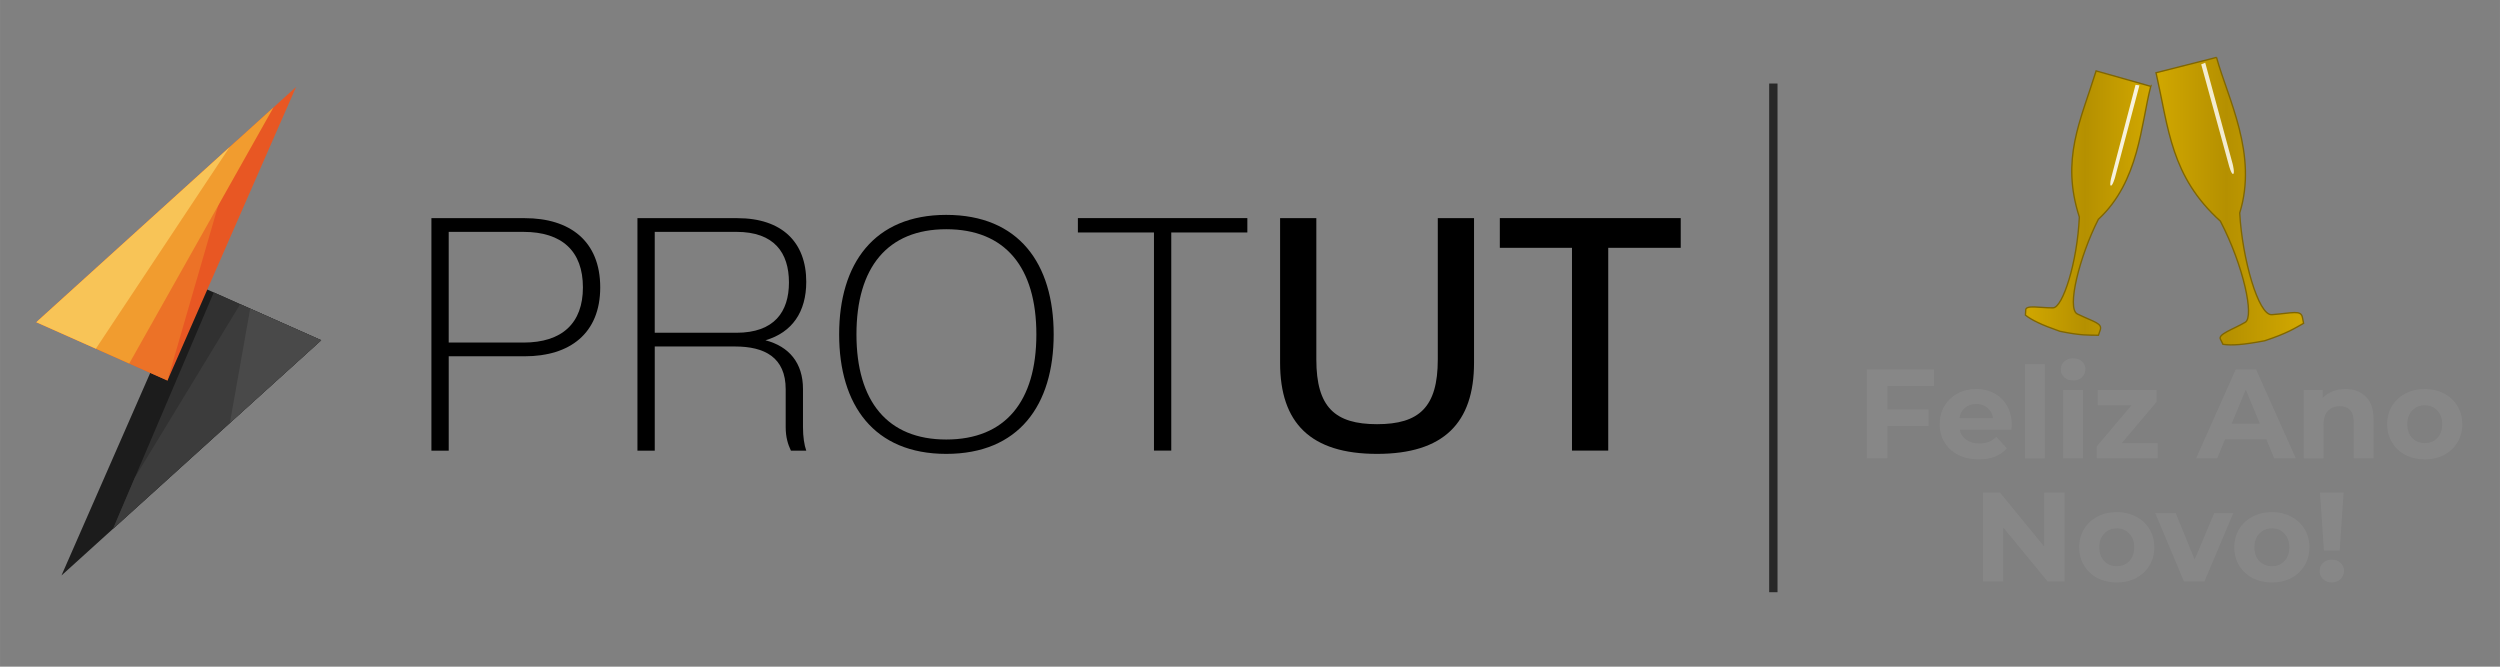 <?xml version="1.0" encoding="UTF-8"?>
<svg width="300" height="80" version="1.1" viewBox="0 0 79.375 21.167" xmlns="http://www.w3.org/2000/svg" xmlns:cc="http://creativecommons.org/ns#" xmlns:dc="http://purl.org/dc/elements/1.1/" xmlns:rdf="http://www.w3.org/1999/02/22-rdf-syntax-ns#" xmlns:xlink="http://www.w3.org/1999/xlink">
 <rect x="0" y="0" width="79.375" height="21.167" fill="#808080" stroke="none"/>
 <defs>
  <linearGradient id="copo">
   <stop style="stop-color:#d4aa00" offset="0"/>
   <stop style="stop-color:#b59000" offset=".478"/>
   <stop style="stop-color:#d4aa00" offset="1"/>
  </linearGradient>
  <linearGradient id="linearGradient10197" x1="64.669" x2="69.296" y1="6.179" y2="6.179" gradientUnits="userSpaceOnUse" xlink:href="#copo"/>
  <linearGradient id="linearGradient10199" x1="69.021" x2="74.389" y1="6.115" y2="6.115" gradientUnits="userSpaceOnUse" xlink:href="#copo"/>
 </defs>
 <g transform="matrix(.953 0 0 .953 2.434 -.449)" style="fill:#878787;font-feature-settings:normal;font-variant-caps:normal;font-variant-ligatures:normal;font-variant-numeric:normal" aria-label="Feliz Ano Novo!">
  <path d="m60.326 13.329v0.783h1.372v0.55h-1.372v1.079h-0.686v-2.963h2.24v0.55z" style="fill:#878787"/>
  <path d="m64.47 14.611q0 0.013-0.013 0.178h-1.723q0.047 0.212 0.22 0.334t0.432 0.123q0.178 0 0.313-0.051 0.14-0.055 0.258-0.169l0.351 0.381q-0.322 0.368-0.94 0.368-0.385 0-0.682-0.148-0.296-0.152-0.457-0.419-0.161-0.267-0.161-0.605 0-0.334 0.157-0.601 0.161-0.271 0.436-0.419 0.279-0.152 0.622-0.152 0.334 0 0.605 0.144t0.423 0.415q0.157 0.267 0.157 0.622zm-1.181-0.682q-0.224 0-0.377 0.127t-0.186 0.347h1.122q-0.034-0.216-0.186-0.343-0.152-0.131-0.373-0.131z" style="fill:#878787"/>
  <path d="m64.91 12.601h0.66v3.141h-0.66z" style="fill:#878787"/>
  <path d="m66.183 13.464h0.66v2.278h-0.66zm0.33-0.318q-0.182 0-0.296-0.106t-0.114-0.262 0.114-0.262 0.296-0.106 0.296 0.102 0.114 0.254q0 0.165-0.114 0.275-0.114 0.106-0.296 0.106z" style="fill:#878787"/>
  <path d="m69.332 15.234v0.508h-2.032v-0.398l1.16-1.372h-1.13v-0.508h1.964v0.398l-1.16 1.372z" style="fill:#878787"/>
  <path d="m72.952 15.107h-1.376l-0.262 0.635h-0.703l1.321-2.963h0.677l1.325 2.963h-0.72zm-0.216-0.521-0.47-1.135-0.47 1.135z" style="fill:#878787"/>
  <path d="m75.58 13.43q0.423 0 0.682 0.254 0.262 0.254 0.262 0.754v1.304h-0.66v-1.202q0-0.271-0.119-0.402-0.119-0.135-0.343-0.135-0.25 0-0.398 0.157-0.148 0.152-0.148 0.457v1.126h-0.66v-2.278h0.631v0.267q0.131-0.144 0.326-0.22 0.195-0.08 0.428-0.08z" style="fill:#878787"/>
  <path d="m78.231 15.776q-0.36 0-0.648-0.148-0.284-0.152-0.445-0.419-0.161-0.267-0.161-0.605t0.161-0.605 0.445-0.415q0.288-0.152 0.648-0.152t0.643 0.152q0.284 0.148 0.445 0.415t0.161 0.605-0.161 0.605-0.445 0.419q-0.284 0.148-0.643 0.148zm0-0.542q0.254 0 0.415-0.169 0.165-0.174 0.165-0.461t-0.165-0.457q-0.161-0.174-0.415-0.174t-0.419 0.174q-0.165 0.169-0.165 0.457t0.165 0.461q0.165 0.169 0.419 0.169z" style="fill:#878787"/>
  <path d="m66.227 16.88v2.963h-0.563l-1.478-1.799v1.799h-0.677v-2.963h0.567l1.473 1.799v-1.799z" style="fill:#878787"/>
  <path d="m67.97 19.877q-0.36 0-0.648-0.148-0.284-0.152-0.445-0.419t-0.161-0.605 0.161-0.605q0.161-0.267 0.445-0.415 0.288-0.152 0.648-0.152t0.643 0.152q0.284 0.148 0.445 0.415t0.161 0.605-0.161 0.605-0.445 0.419q-0.284 0.148-0.643 0.148zm0-0.542q0.254 0 0.415-0.169 0.165-0.174 0.165-0.461t-0.165-0.457q-0.161-0.174-0.415-0.174t-0.419 0.174q-0.165 0.169-0.165 0.457t0.165 0.461q0.165 0.169 0.419 0.169z" style="fill:#878787"/>
  <path d="m71.85 17.566-0.961 2.278h-0.682l-0.957-2.278h0.682l0.631 1.549 0.652-1.549z" style="fill:#878787"/>
  <path d="m73.138 19.877q-0.36 0-0.648-0.148-0.284-0.152-0.445-0.419-0.161-0.267-0.161-0.605t0.161-0.605 0.445-0.415q0.288-0.152 0.648-0.152t0.643 0.152q0.284 0.148 0.445 0.415t0.161 0.605-0.161 0.605-0.445 0.419q-0.284 0.148-0.643 0.148zm0-0.542q0.254 0 0.415-0.169 0.165-0.174 0.165-0.461t-0.165-0.457q-0.161-0.174-0.415-0.174t-0.419 0.174q-0.165 0.169-0.165 0.457t0.165 0.461q0.165 0.169 0.419 0.169z" style="fill:#878787"/>
  <path d="m74.739 16.88h0.787l-0.131 1.935h-0.525zm0.394 2.997q-0.174 0-0.292-0.11-0.114-0.114-0.114-0.275t0.114-0.267q0.114-0.11 0.292-0.11t0.292 0.11q0.114 0.106 0.114 0.267t-0.119 0.275q-0.114 0.11-0.288 0.11z" style="fill:#878787"/>
 </g>
 <g transform="matrix(.953 0 0 .953 2.462 .559)">
  <path d="m71.263 1.326-2.016 0.511c0.425 1.885 0.491 3.448 2.145 4.946 0.771 1.484 1.133 3.184 0.829 3.366-0.404 0.241-0.95 0.403-0.819 0.583l0.075 0.153c0.289 0.043 0.677 0.017 1.392-0.119 0.767-0.256 0.99-0.411 1.294-0.581l-0.038-0.195c-0.05-0.259-0.325-0.145-1.021-0.093-0.448 0.034-0.987-1.875-1.069-3.389 0.606-1.953-0.39-3.796-0.773-5.182z" style="fill:url(#linearGradient10199);stroke-width:.046;stroke:#806600"/>
  <path d="m69.07 2.29-1.819-0.514c-0.522 1.677-1.181 2.938-0.559 4.868-0.068 1.519-0.555 3.021-0.877 3.026-0.428 0.006-0.931-0.115-0.91 0.087l-0.01 0.155c0.208 0.165 0.525 0.321 1.15 0.539 0.72 0.147 0.966 0.126 1.283 0.131l0.059-0.171c0.078-0.226-0.19-0.262-0.761-0.537-0.368-0.177 0.075-1.925 0.699-3.154 1.365-1.262 1.418-3.166 1.746-4.431z" style="fill:url(#linearGradient10197);stroke-width:.046;stroke:#806600"/>
  <path d="m68.564 2.24-0.805 3.076s-0.071 0.266-0.018 0.282c0.058 0.017 0.139-0.267 0.139-0.267l0.814-3.074z" style="fill:#fff;opacity:.863;stroke-width:0"/>
  <path d="m70.752 1.557 0.925 3.373s0.078 0.293 0.138 0.279c0.064-0.015-0.014-0.33-0.014-0.33l-0.915-3.376z" style="fill:#fff;opacity:.815;stroke-width:0"/>
 </g>
 <g transform="matrix(.941 0 0 .941 -1.895 .628)">
  <g transform="matrix(.08 0 0 .08 -1.401 -1.505)" style="stroke-width:3.773">
   <g transform="rotate(180,52.319,150.08)" style="stroke-width:3.773">
    <path d="m36.035 46.969-109.54 99.219 55.298 24.606z" style="fill:#1c1c1c;stroke-width:3.773"/>
    <path d="m14.272 66.682-87.774 79.506 45.296 20.156z" style="fill:#313131;stroke-width:3.773"/>
    <path d="m14.272 66.682-87.774 79.506 34.16 15.2 44.395-73.075z" style="fill:#3c3c3c;stroke-width:3.773"/>
    <path d="m-35.001 111.31-38.501 34.874 29.945 13.325z" style="fill:#494949;stroke-width:3.773"/>
   </g>
   <g transform="translate(131.51 .175)" style="stroke-width:3.773">
    <path d="m36.035 46.969-109.54 99.219 55.298 24.606z" style="fill:#e85723;stroke-width:3.773"/>
    <path d="m11.15 69.51-84.652 76.677 55.298 24.606z" style="fill:#ec7227;stroke-width:3.773"/>
    <path d="m26.51 55.596-100.01 90.591 39.175 17.432z" style="fill:#f19c2f;stroke-width:3.773"/>
    <path d="m7.983 72.379-81.485 73.809 25.102 11.17z" style="fill:#f8c457;stroke-width:3.773"/>
   </g>
  </g>
  <g transform="matrix(.347 0 0 .347 -5.305 -88.051)" style="stroke-width:1.158">
   <g style="font-feature-settings:normal;font-variant-caps:normal;font-variant-ligatures:normal;font-variant-numeric:normal;stroke-width:1.158" aria-label="PROT">
    <path d="m79.454 279.77c0-4.508-2.953-6.731-7.334-6.731h-9.081v22.606h1.683v-9.176h7.398c4.381 0 7.334-2.223 7.334-6.699zm-1.683 0c0 3.493-2.032 5.366-5.779 5.366h-7.271v-10.763h7.271c3.747 0 5.779 1.873 5.779 5.397z" style="stroke-width:1.158"/>
    <path d="m99.488 279.23c0-3.842-2.349-6.191-6.699-6.191h-9.716v22.606h1.683v-10.128h7.811c2.857 0 4.921 1.048 4.921 4.159v3.683c0 0.984 0.222 1.683 0.508 2.286h1.492c-0.191-0.54-0.318-1.333-0.318-2.286v-3.715c0-2.508-1.333-4.128-3.651-4.731 2.603-0.762 3.969-2.762 3.969-5.683zm-1.683 0.064c0 2.857-1.429 4.889-5.112 4.889h-7.938v-9.811h7.938c3.683 0 5.112 2.032 5.112 4.921z" style="stroke-width:1.158"/>
    <path d="m113.1 295.96c7.048 0 10.446-4.731 10.446-11.62s-3.397-11.62-10.446-11.62c-7.017 0-10.414 4.731-10.414 11.62s3.397 11.62 10.414 11.62zm0-1.397c-5.715 0-8.731-3.715-8.731-10.224s3.016-10.224 8.731-10.224c5.747 0 8.763 3.715 8.763 10.224s-3.016 10.224-8.763 10.224z" style="stroke-width:1.158"/>
    <path d="m134.98 295.64v-21.209h7.398v-1.397h-16.478v1.397h7.398v21.209z" style="stroke-width:1.158"/>
   </g>
   <g style="font-feature-settings:normal;font-variant-caps:normal;font-variant-ligatures:normal;font-variant-numeric:normal;stroke-width:1.158" aria-label="UT">
    <path d="m154.99 295.96c6.477 0 9.43-3.016 9.43-8.858v-14.065h-3.524v13.748c0 4.636-1.81 6.287-5.905 6.287s-5.905-1.651-5.905-6.287v-13.748h-3.524v14.065c0 5.842 2.953 8.858 9.43 8.858z" style="stroke-width:1.158"/>
    <path d="m177.47 295.64v-19.717h7.048v-2.889h-17.59v2.889h7.017v19.717z" style="stroke-width:1.158"/>
   </g>
  </g>
 </g>
 <path d="m56.304 2.652v16.151" style="fill:none;stroke-width:.265;stroke:#282828"/>
</svg>
